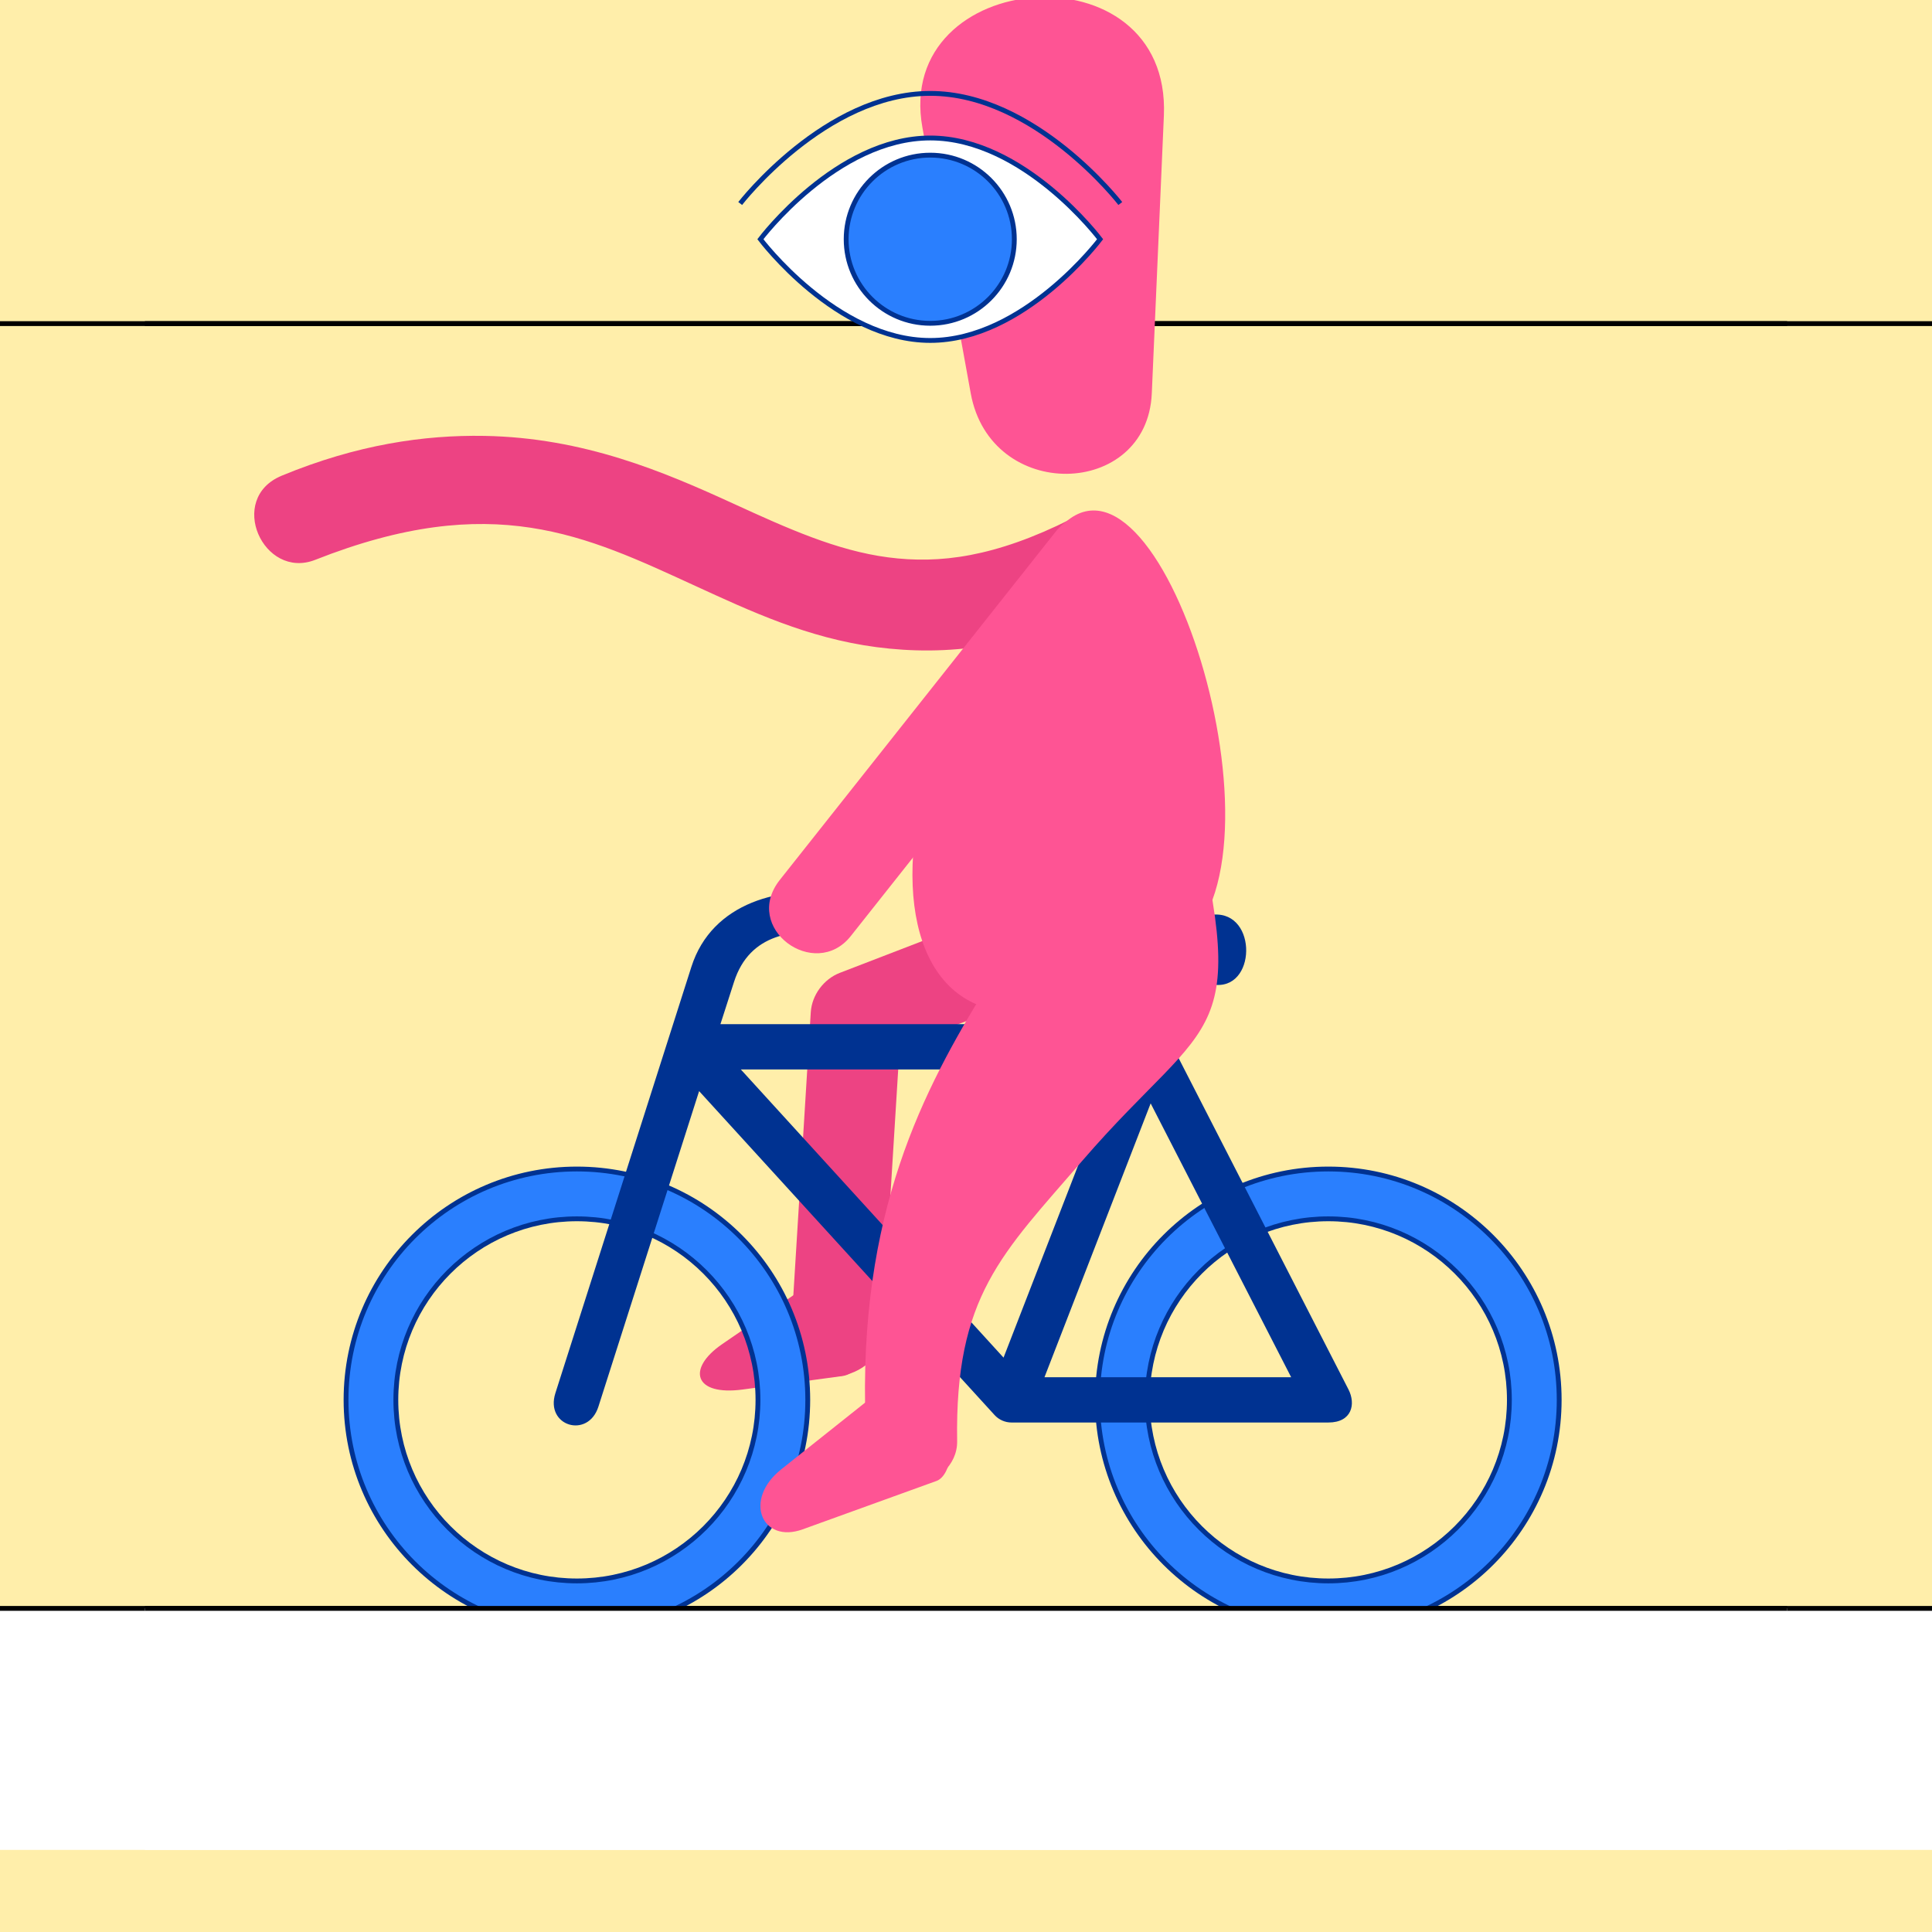 <?xml version="1.0" encoding="UTF-8" standalone="no"?>
<!-- Created with Inkscape (http://www.inkscape.org/) -->

<svg
   xmlns:dc="http://purl.org/dc/elements/1.1/"
   xmlns:cc="http://creativecommons.org/ns#"
   xmlns:rdf="http://www.w3.org/1999/02/22-rdf-syntax-ns#"
   xmlns:svg="http://www.w3.org/2000/svg"
   xmlns="http://www.w3.org/2000/svg"
   xmlns:sodipodi="http://sodipodi.sourceforge.net/DTD/sodipodi-0.dtd"
   xmlns:inkscape="http://www.inkscape.org/namespaces/inkscape"
   style="display:inline"
   sodipodi:docname="200128_Cyclst_00_UW_00_UW_.svg"
   inkscape:version="0.48.3.1 r9886"
   version="1.1"
   id="svg2902"
   height="400"
   width="400">
  <rect width="100%" height="100%" fill="#333333" stroke="none"/>
  <sodipodi:namedview
     id="base"
     pagecolor="#f0f0f0"
     bordercolor="#666666"
     borderopacity="1.0"
     inkscape:pageopacity="1"
     inkscape:pageshadow="2"
     inkscape:zoom="0.3849479559"
     inkscape:cx="635.1379345"
     inkscape:cy="392.1112631"
     inkscape:document-units="px"
     inkscape:current-layer="layer4"
     showgrid="false"
     inkscape:window-width="1018"
     inkscape:window-height="709"
     inkscape:window-x="0"
     inkscape:window-y="1"
     inkscape:window-maximized="0"
     showguides="true"
     inkscape:guide-bbox="true"
     inkscape:snap-bbox="true"
     inkscape:snap-global="false" />
  <defs
     id="defs2904">
    <clipPath
       clipPathUnits="userSpaceOnUse"
       id="clipPath5174">
      <path
         id="path5176"
         style="opacity:0.5;fill:#00ff00;stroke:#00ff00;stroke-width:1px;stroke-linecap:square;display:inline"
         d="m 436.27,600.114 -232.095,134 -169.5,-293.583 232.095,-134 z"
         inkscape:connector-curvature="0"
         sodipodi:nodetypes="ccccc" />
    </clipPath>
    <clipPath
       clipPathUnits="userSpaceOnUse"
       id="clipPath5174-5">
      <path
         id="path5176-9"
         style="opacity:0.5;fill:#00ff00;stroke:#00ff00;stroke-width:1px;stroke-linecap:square;display:inline"
         d="m 436.27,600.114 -232.095,134 -169.5,-293.583 232.095,-134 z"
         inkscape:connector-curvature="0"
         sodipodi:nodetypes="ccccc" />
    </clipPath>
    <clipPath
       clipPathUnits="userSpaceOnUse"
       id="clipPath3238">
      <path
         sodipodi:nodetypes="ccccc"
         inkscape:connector-curvature="0"
         d="m 461.27,643.416 -232.095,134 -169.5,-293.583 232.095,-134 z"
         style="opacity:0.5;fill:#00ff00;stroke:#00ff00;stroke-width:1px;stroke-linecap:square;display:inline"
         id="path3240" />
    </clipPath>
  </defs>
  <g
     inkscape:groupmode="layer"
     id="bg"
     inkscape:label="XX_BG"
     sodipodi:insensitive="true">
    <path
       style="fill:#ffeeaa"
       d="M 400,0 400,400 0,400 0,0 z"
       id="bgrect"
       inkscape:connector-curvature="0" />
  </g>
  <g
     inkscape:label="XX_REFERENZ"
     inkscape:groupmode="layer"
     id="XX_referenz"
     style="display:none"
     sodipodi:insensitive="true">
    <path
       id="innerframe"
       style="fill:none;stroke:#ff0000;stroke-width:1"
       d="m 40.5,40.5 319,0 0,319 -319,0 0,-319 z"
       inkscape:label="#innerframe"
       sodipodi:insensitive="true"
       inkscape:connector-curvature="0" />
    <path
       id="outerframe"
       style="fill:none;stroke:#ff0000;stroke-width:1"
       d="m 30.5,30.5 339,0 0,339 -339,0 0,-339 z"
       inkscape:label="#outerframe"
       sodipodi:nodetypes="ccccc"
       sodipodi:insensitive="true"
       inkscape:connector-curvature="0" />
    <path
       style="opacity:0.5;fill:none;stroke:#ffc200;stroke-width:1px;stroke-linecap:square"
       d="m 189,30.5 0,10"
       id="ref-S-top-1"
       sodipodi:insensitive="true"
       inkscape:connector-curvature="0" />
    <path
       style="opacity:0.5;fill:none;stroke:#ffc200;stroke-width:1px;stroke-linecap:square"
       d="m 191,30.5 0,10"
       id="ref-S-top-2"
       sodipodi:insensitive="true"
       inkscape:connector-curvature="0" />
    <path
       style="opacity:0.5;fill:none;stroke:#ffc200;stroke-width:1px;stroke-linecap:square"
       d="m 209,30.5 0,10"
       id="ref-S-top-3"
       sodipodi:insensitive="true"
       inkscape:connector-curvature="0" />
    <path
       style="opacity:0.5;fill:none;stroke:#ffc200;stroke-width:1px;stroke-linecap:square"
       d="m 211,30.5 0,10"
       id="ref-S-top-4"
       sodipodi:insensitive="true"
       inkscape:connector-curvature="0" />
    <path
       style="opacity:0.5;fill:none;stroke:#00ff00;stroke-width:1px;stroke-linecap:square"
       d="m 199,30.5 0,10"
       id="ref-I-top-1"
       sodipodi:insensitive="true"
       inkscape:connector-curvature="0" />
    <path
       style="opacity:0.5;fill:none;stroke:#00ff00;stroke-width:1px;stroke-linecap:square"
       d="m 201,30.5 0,10"
       id="ref-I-top-2"
       sodipodi:insensitive="true"
       inkscape:connector-curvature="0" />
    <path
       style="opacity:0.5;fill:none;stroke:#00ffcc;stroke-width:1px;stroke-linecap:square"
       d="m 66,30.5 0,10"
       id="ref-C-top-1"
       sodipodi:insensitive="true"
       inkscape:connector-curvature="0" />
    <path
       style="opacity:0.5;fill:none;stroke:#00ffcc;stroke-width:1px;stroke-linecap:square"
       d="m 68,30.5 0,10"
       id="ref-C-top-2"
       sodipodi:insensitive="true"
       inkscape:connector-curvature="0" />
    <path
       style="opacity:0.5;fill:none;stroke:#00ffcc;stroke-width:1px;stroke-linecap:square"
       d="m 92,30.5 0,10"
       id="ref-C-top-3"
       sodipodi:insensitive="true"
       inkscape:connector-curvature="0" />
    <path
       style="opacity:0.5;fill:none;stroke:#00ffcc;stroke-width:1px;stroke-linecap:square"
       d="m 94,30.5 0,10"
       id="ref-C-top-4"
       sodipodi:insensitive="true"
       inkscape:connector-curvature="0" />
    <path
       style="opacity:0.5;fill:none;stroke:#00ffcc;stroke-width:1px;stroke-linecap:square"
       d="m 306,30.5 0,10"
       id="ref-C-top-5"
       sodipodi:insensitive="true"
       inkscape:connector-curvature="0" />
    <path
       style="opacity:0.5;fill:none;stroke:#00ffcc;stroke-width:1px;stroke-linecap:square"
       d="m 308,30.5 0,10"
       id="ref-C-top-6"
       sodipodi:insensitive="true"
       inkscape:connector-curvature="0" />
    <path
       style="opacity:0.5;fill:none;stroke:#00ffcc;stroke-width:1px;stroke-linecap:square"
       d="m 332,30.5 0,10"
       id="ref-C-top-7"
       sodipodi:insensitive="true"
       inkscape:connector-curvature="0" />
    <path
       style="opacity:0.5;fill:none;stroke:#00ffcc;stroke-width:1px;stroke-linecap:square"
       d="m 334,30.5 0,10"
       id="ref-C-top-8"
       sodipodi:insensitive="true"
       inkscape:connector-curvature="0" />
    <path
       style="opacity:0.5;fill:none;stroke:#ffc200;stroke-width:1px;stroke-linecap:square"
       d="m 369.5,189 -10,0"
       id="ref-S-right-1"
       sodipodi:insensitive="true"
       inkscape:connector-curvature="0" />
    <path
       style="opacity:0.5;fill:none;stroke:#ffc200;stroke-width:1px;stroke-linecap:square"
       d="m 369.5,191 -10,0"
       id="ref-S-right-2"
       sodipodi:insensitive="true"
       inkscape:connector-curvature="0" />
    <path
       style="opacity:0.5;fill:none;stroke:#ffc200;stroke-width:1px;stroke-linecap:square"
       d="m 369.5,209 -10,0"
       id="ref-S-right-3"
       sodipodi:insensitive="true"
       inkscape:connector-curvature="0" />
    <path
       style="opacity:0.5;fill:none;stroke:#ffc200;stroke-width:1px;stroke-linecap:square"
       d="m 369.5,211 -10,0"
       id="ref-S-right-4"
       sodipodi:insensitive="true"
       inkscape:connector-curvature="0" />
    <path
       style="opacity:0.5;fill:none;stroke:#00ff00;stroke-width:1px;stroke-linecap:square"
       d="m 369.5,199 -10,0"
       id="ref-I-right-1"
       sodipodi:insensitive="true"
       inkscape:connector-curvature="0" />
    <path
       style="opacity:0.5;fill:none;stroke:#00ff00;stroke-width:1px;stroke-linecap:square"
       d="m 369.5,201 -10,0"
       id="ref-I-right-2"
       sodipodi:insensitive="true"
       inkscape:connector-curvature="0" />
    <path
       style="opacity:0.5;fill:none;stroke:#00ffcc;stroke-width:1px;stroke-linecap:square"
       d="m 369.5,66 -10,0"
       id="ref-C-right-1"
       sodipodi:insensitive="true"
       inkscape:connector-curvature="0" />
    <path
       style="opacity:0.5;fill:none;stroke:#00ffcc;stroke-width:1px;stroke-linecap:square"
       d="m 369.5,68 -10,0"
       id="ref-C-right-2"
       sodipodi:insensitive="true"
       inkscape:connector-curvature="0" />
    <path
       style="opacity:0.5;fill:none;stroke:#00ffcc;stroke-width:1px;stroke-linecap:square"
       d="m 369.5,92 -10,0"
       id="ref-C-right-3"
       sodipodi:insensitive="true"
       inkscape:connector-curvature="0" />
    <path
       style="opacity:0.5;fill:none;stroke:#00ffcc;stroke-width:1px;stroke-linecap:square"
       d="m 369.5,94 -10,0"
       id="ref-C-right-4"
       sodipodi:insensitive="true"
       inkscape:connector-curvature="0" />
    <path
       style="opacity:0.5;fill:none;stroke:#00ffcc;stroke-width:1px;stroke-linecap:square"
       d="m 369.5,306 -10,0"
       id="ref-C-right-5"
       sodipodi:insensitive="true"
       inkscape:connector-curvature="0" />
    <path
       style="opacity:0.5;fill:none;stroke:#00ffcc;stroke-width:1px;stroke-linecap:square"
       d="m 369.5,308 -10,0"
       id="ref-C-right-6"
       sodipodi:insensitive="true"
       inkscape:connector-curvature="0" />
    <path
       style="opacity:0.5;fill:none;stroke:#00ffcc;stroke-width:1px;stroke-linecap:square"
       d="m 369.5,332 -10,0"
       id="ref-C-right-7"
       sodipodi:insensitive="true"
       inkscape:connector-curvature="0" />
    <path
       style="opacity:0.5;fill:none;stroke:#00ffcc;stroke-width:1px;stroke-linecap:square"
       d="m 369.5,334 -10,0"
       id="ref-C-right-8"
       sodipodi:insensitive="true"
       inkscape:connector-curvature="0" />
    <path
       style="opacity:0.5;fill:none;stroke:#ffc200;stroke-width:1px;stroke-linecap:square"
       d="m 189,369.5 0,-10"
       id="ref-S-bottom-1"
       sodipodi:insensitive="true"
       inkscape:connector-curvature="0" />
    <path
       style="opacity:0.5;fill:none;stroke:#ffc200;stroke-width:1px;stroke-linecap:square"
       d="m 191,369.5 0,-10"
       id="ref-S-bottom-2"
       sodipodi:insensitive="true"
       inkscape:connector-curvature="0" />
    <path
       style="opacity:0.5;fill:none;stroke:#ffc200;stroke-width:1px;stroke-linecap:square"
       d="m 209,369.5 0,-10"
       id="ref-S-bottom-3"
       sodipodi:insensitive="true"
       inkscape:connector-curvature="0" />
    <path
       style="opacity:0.5;fill:none;stroke:#ffc200;stroke-width:1px;stroke-linecap:square"
       d="m 211,369.5 0,-10"
       id="ref-S-bottom-4"
       sodipodi:insensitive="true"
       inkscape:connector-curvature="0" />
    <path
       style="opacity:0.5;fill:none;stroke:#00ff00;stroke-width:1px;stroke-linecap:square"
       d="m 199,369.5 0,-10"
       id="ref-I-bottom-1"
       sodipodi:insensitive="true"
       inkscape:connector-curvature="0" />
    <path
       style="opacity:0.5;fill:none;stroke:#00ff00;stroke-width:1px;stroke-linecap:square"
       d="m 201,369.5 0,-10"
       id="ref-I-bottom-2"
       sodipodi:insensitive="true"
       inkscape:connector-curvature="0" />
    <path
       style="opacity:0.5;fill:none;stroke:#00ffcc;stroke-width:1px;stroke-linecap:square"
       d="m 66,369.5 0,-10"
       id="ref-C-bottom-1"
       sodipodi:insensitive="true"
       inkscape:connector-curvature="0" />
    <path
       style="opacity:0.5;fill:none;stroke:#00ffcc;stroke-width:1px;stroke-linecap:square"
       d="m 68,369.5 0,-10"
       id="ref-C-bottom-2"
       sodipodi:insensitive="true"
       inkscape:connector-curvature="0" />
    <path
       style="opacity:0.5;fill:none;stroke:#00ffcc;stroke-width:1px;stroke-linecap:square"
       d="m 92,369.5 0,-10"
       id="ref-C-bottom-3"
       sodipodi:insensitive="true"
       inkscape:connector-curvature="0" />
    <path
       style="opacity:0.5;fill:none;stroke:#00ffcc;stroke-width:1px;stroke-linecap:square"
       d="m 94,369.5 0,-10"
       id="ref-C-bottom-4"
       sodipodi:insensitive="true"
       inkscape:connector-curvature="0" />
    <path
       style="opacity:0.5;fill:none;stroke:#00ffcc;stroke-width:1px;stroke-linecap:square"
       d="m 306,369.5 0,-10"
       id="ref-C-bottom-5"
       sodipodi:insensitive="true"
       inkscape:connector-curvature="0" />
    <path
       style="opacity:0.5;fill:none;stroke:#00ffcc;stroke-width:1px;stroke-linecap:square"
       d="m 308,369.5 0,-10"
       id="ref-C-bottom-6"
       sodipodi:insensitive="true"
       inkscape:connector-curvature="0" />
    <path
       style="opacity:0.5;fill:none;stroke:#00ffcc;stroke-width:1px;stroke-linecap:square"
       d="m 332,369.5 0,-10"
       id="ref-C-bottom-7"
       sodipodi:insensitive="true"
       inkscape:connector-curvature="0" />
    <path
       style="opacity:0.5;fill:none;stroke:#00ffcc;stroke-width:1px;stroke-linecap:square"
       d="m 334,369.5 0,-10"
       id="ref-C-bottom-8"
       sodipodi:insensitive="true"
       inkscape:connector-curvature="0" />
    <path
       style="opacity:0.5;fill:none;stroke:#ffc200;stroke-width:1px;stroke-linecap:square"
       d="m 30.5,189 10,0"
       id="ref-S-left-1"
       sodipodi:insensitive="true"
       inkscape:connector-curvature="0" />
    <path
       style="opacity:0.5;fill:none;stroke:#ffc200;stroke-width:1px;stroke-linecap:square"
       d="m 30.5,191 10,0"
       id="ref-S-left-2"
       sodipodi:insensitive="true"
       inkscape:connector-curvature="0" />
    <path
       style="opacity:0.5;fill:none;stroke:#ffc200;stroke-width:1px;stroke-linecap:square"
       d="m 30.5,209 10,0"
       id="ref-S-left-3"
       sodipodi:insensitive="true"
       inkscape:connector-curvature="0" />
    <path
       style="opacity:0.5;fill:none;stroke:#ffc200;stroke-width:1px;stroke-linecap:square"
       d="m 30.5,211 10,0"
       id="ref-S-left-4"
       sodipodi:insensitive="true"
       inkscape:connector-curvature="0" />
    <path
       style="opacity:0.5;fill:none;stroke:#00ff00;stroke-width:1px;stroke-linecap:square"
       d="m 40.5,199 -10,0"
       id="ref-I-left-1"
       sodipodi:insensitive="true"
       inkscape:connector-curvature="0" />
    <path
       style="opacity:0.5;fill:none;stroke:#00ff00;stroke-width:1px;stroke-linecap:square"
       d="m 40.5,201 -10,0"
       id="ref-I-left-2"
       sodipodi:insensitive="true"
       inkscape:connector-curvature="0" />
    <path
       style="opacity:0.5;fill:none;stroke:#00ffcc;stroke-width:1px;stroke-linecap:square"
       d="m 30.5,66 10,0"
       id="ref-C-left-1"
       sodipodi:insensitive="true"
       inkscape:connector-curvature="0" />
    <path
       style="opacity:0.5;fill:none;stroke:#00ffcc;stroke-width:1px;stroke-linecap:square"
       d="m 30.5,68 10,0"
       id="ref-C-left-2"
       sodipodi:insensitive="true"
       inkscape:connector-curvature="0" />
    <path
       style="opacity:0.5;fill:none;stroke:#00ffcc;stroke-width:1px;stroke-linecap:square"
       d="m 30.5,92 10,0"
       id="ref-C-left-3"
       sodipodi:insensitive="true"
       inkscape:connector-curvature="0" />
    <path
       style="opacity:0.5;fill:none;stroke:#00ffcc;stroke-width:1px;stroke-linecap:square"
       d="m 30.5,94 10,0"
       id="ref-C-left-4"
       sodipodi:insensitive="true"
       inkscape:connector-curvature="0" />
    <path
       style="opacity:0.5;fill:none;stroke:#00ffcc;stroke-width:1px;stroke-linecap:square"
       d="m 30.5,306 10,0"
       id="ref-C-left-5"
       sodipodi:insensitive="true"
       inkscape:connector-curvature="0" />
    <path
       style="opacity:0.5;fill:none;stroke:#00ffcc;stroke-width:1px;stroke-linecap:square"
       d="m 30.5,308 10,0"
       id="ref-C-left-6"
       sodipodi:insensitive="true"
       inkscape:connector-curvature="0" />
    <path
       style="opacity:0.5;fill:none;stroke:#00ffcc;stroke-width:1px;stroke-linecap:square"
       d="m 30.5,332 10,0"
       id="ref-C-left-7"
       sodipodi:insensitive="true"
       inkscape:connector-curvature="0" />
    <path
       style="opacity:0.5;fill:none;stroke:#00ffcc;stroke-width:1px;stroke-linecap:square"
       d="m 30.5,334 10,0"
       id="ref-C-left-8"
       sodipodi:insensitive="true"
       inkscape:connector-curvature="0" />
    <path
       style="fill:none;stroke:#000000;stroke-width:1px;stroke-linecap:butt"
       d="m 190,30 0,11"
       id="S-top-1"
       inkscape:connector-curvature="0"
       sodipodi:nodetypes="cc" />
    <path
       style="fill:none;stroke:#000000;stroke-width:1px;stroke-linecap:butt"
       d="m 210,30 0,11"
       id="S-top-2"
       inkscape:connector-curvature="0"
       sodipodi:nodetypes="cc" />
    <path
       style="fill:none;stroke:#000000;stroke-width:1px;stroke-linecap:butt"
       d="m 370,190 -11,0"
       id="S-right-1"
       inkscape:connector-curvature="0"
       sodipodi:nodetypes="cc" />
    <path
       style="fill:none;stroke:#000000;stroke-width:1px;stroke-linecap:butt"
       d="m 370,210 -11,0"
       id="S-right-2"
       inkscape:connector-curvature="0"
       sodipodi:nodetypes="cc" />
    <path
       style="fill:none;stroke:#000000;stroke-width:1px;stroke-linecap:butt"
       d="m 190,370 0,-11"
       id="S-bottom-1"
       inkscape:connector-curvature="0"
       sodipodi:nodetypes="cc" />
    <path
       style="fill:none;stroke:#000000;stroke-width:1px;stroke-linecap:butt"
       d="m 210,370 0,-11"
       id="S-bottom-2"
       inkscape:connector-curvature="0"
       sodipodi:nodetypes="cc" />
    <path
       style="fill:none;stroke:#000000;stroke-width:1px;stroke-linecap:butt"
       d="m 30,190 11,0"
       id="S-left-1"
       inkscape:connector-curvature="0"
       sodipodi:nodetypes="cc" />
    <path
       style="fill:none;stroke:#000000;stroke-width:1px;stroke-linecap:butt"
       d="m 30,210 11,0"
       id="S-left-2"
       inkscape:connector-curvature="0"
       sodipodi:nodetypes="cc" />
    <path
       style="fill:none;stroke:#000000;stroke-width:1px;stroke-linecap:butt"
       d="m 200,30 0,11"
       id="I-top-1"
       inkscape:connector-curvature="0"
       sodipodi:nodetypes="cc" />
    <path
       style="fill:none;stroke:#000000;stroke-width:1px;stroke-linecap:butt"
       d="m 370,200 -11,0"
       id="I-right-1"
       inkscape:connector-curvature="0"
       sodipodi:nodetypes="cc" />
    <path
       style="fill:none;stroke:#000000;stroke-width:1px;stroke-linecap:butt"
       d="m 200,370 0,-11"
       id="I-bottom-1"
       inkscape:connector-curvature="0"
       sodipodi:nodetypes="cc" />
    <path
       style="fill:none;stroke:#000000;stroke-width:1px;stroke-linecap:butt"
       d="m 41,200 -11,0"
       id="I-left-1"
       inkscape:connector-curvature="0"
       sodipodi:nodetypes="cc" />
    <path
       style="fill:none;stroke:#000000;stroke-width:1px;stroke-linecap:butt"
       d="m 67,30 0,11"
       id="C-top-1"
       inkscape:connector-curvature="0"
       sodipodi:nodetypes="cc" />
    <path
       style="fill:none;stroke:#000000;stroke-width:1px;stroke-linecap:butt"
       d="m 93,30 0,11"
       id="C-top-2"
       inkscape:connector-curvature="0"
       sodipodi:nodetypes="cc" />
    <path
       style="fill:none;stroke:#000000;stroke-width:1px;stroke-linecap:butt"
       d="m 307,30 0,11"
       id="C-top-3"
       inkscape:connector-curvature="0"
       sodipodi:nodetypes="cc" />
    <path
       style="fill:none;stroke:#000000;stroke-width:1px;stroke-linecap:butt"
       d="m 333,30 0,11"
       id="C-top-4"
       inkscape:connector-curvature="0"
       sodipodi:nodetypes="cc" />
    <path
       style="fill:none;stroke:#000000;stroke-width:1px;stroke-linecap:butt"
       d="m 370,67 -11,0"
       id="C-right-1"
       inkscape:connector-curvature="0"
       sodipodi:nodetypes="cc" />
    <path
       style="fill:none;stroke:#000000;stroke-width:1px;stroke-linecap:butt"
       d="m 370,93 -11,0"
       id="C-right-2"
       inkscape:connector-curvature="0"
       sodipodi:nodetypes="cc" />
    <path
       style="fill:none;stroke:#000000;stroke-width:1px;stroke-linecap:butt"
       d="m 370,307 -11,0"
       id="C-right-3"
       inkscape:connector-curvature="0"
       sodipodi:nodetypes="cc" />
    <path
       style="fill:none;stroke:#000000;stroke-width:1px;stroke-linecap:butt"
       d="m 370,333 -11,0"
       id="C-right-4"
       inkscape:connector-curvature="0"
       sodipodi:nodetypes="cc" />
    <path
       style="fill:none;stroke:#000000;stroke-width:1px;stroke-linecap:butt"
       d="m 67,370 0,-11"
       id="C-bottom-1"
       inkscape:connector-curvature="0"
       sodipodi:nodetypes="cc" />
    <path
       style="fill:none;stroke:#000000;stroke-width:1px;stroke-linecap:butt"
       d="m 93,370 0,-11"
       id="C-bottom-2"
       inkscape:connector-curvature="0"
       sodipodi:nodetypes="cc" />
    <path
       style="fill:none;stroke:#000000;stroke-width:1px;stroke-linecap:butt"
       d="m 307,370 0,-11"
       id="C-bottom-3"
       inkscape:connector-curvature="0"
       sodipodi:nodetypes="cc" />
    <path
       style="fill:none;stroke:#000000;stroke-width:1px;stroke-linecap:butt"
       d="m 333,370 0,-11"
       id="C-bottom-4"
       inkscape:connector-curvature="0"
       sodipodi:nodetypes="cc" />
    <path
       style="fill:none;stroke:#000000;stroke-width:1px;stroke-linecap:butt"
       d="m 30,67 11,0"
       id="C-left-1"
       inkscape:connector-curvature="0"
       sodipodi:nodetypes="cc" />
    <path
       style="fill:none;stroke:#000000;stroke-width:1px;stroke-linecap:butt"
       d="m 30,93 11,0"
       id="C-left-2"
       inkscape:connector-curvature="0"
       sodipodi:nodetypes="cc" />
    <path
       style="fill:none;stroke:#000000;stroke-width:1px;stroke-linecap:butt"
       d="m 30,307 11,0"
       id="C-left-3"
       inkscape:connector-curvature="0"
       sodipodi:nodetypes="cc" />
    <path
       style="fill:none;stroke:#000000;stroke-width:1px;stroke-linecap:butt"
       d="m 30,333 11,0"
       id="C-left-4"
       inkscape:connector-curvature="0"
       sodipodi:nodetypes="cc" />
  </g>
  <g
     inkscape:groupmode="layer"
     id="layer4"
     inkscape:label="XX_UIREF"
     sodipodi:insensitive="true">
    <path
       sodipodi:nodetypes="ccccc"
       inkscape:connector-curvature="0"
       id="path3529"
       d="m -480,383 1360,0 0,-50 -1360,0 z"
       style="fill:#ffffff;stroke:none" />
    <path
       style="fill:none;stroke:#000000;stroke-width:1px"
       d="M 880,67 -480,67"
       id="C-right-1-3-6"
       inkscape:connector-curvature="0"
       sodipodi:nodetypes="cc" />
    <path
       style="fill:none;stroke:#000000;stroke-width:1px"
       d="m 880,333 -1360,0"
       id="C-right-4-6-2"
       inkscape:connector-curvature="0"
       sodipodi:nodetypes="cc" />
  </g>
  <g
     inkscape:groupmode="layer"
     id="layer2"
     inkscape:label="CNNCT-01"
     sodipodi:insensitive="true">
    <path
       style="fill:none;stroke:#000000;stroke-width:1px;stroke-linecap:butt;display:inline"
       d="M 370,67 30,67"
       id="C-right-1-3"
       inkscape:connector-curvature="0"
       sodipodi:nodetypes="cc" />
  </g>
  <g
     inkscape:groupmode="layer"
     id="layer3"
     inkscape:label="HEAD-01"
     sodipodi:insensitive="true"
     style="display:none">
    <path
       sodipodi:nodetypes="scscs"
       inkscape:connector-curvature="0"
       id="path4704-3"
       d="m 226.193,77.088 c 0,27.566 -23.728,49.911 -23.728,49.911 0,0 -22.718,-22.345 -22.718,-49.911 0,-27.566 22.718,-49.913 22.718,-49.913 0,0 23.728,22.347 23.728,49.913 z"
       style="fill:#ffffff;stroke:none" />
  </g>
  <g
     inkscape:groupmode="layer"
     id="g4122"
     inkscape:label="BARM-01"
     style="display:none"
     sodipodi:insensitive="true">
    <path
       style="fill:#ed4383;stroke:none"
       d="m 223.548,106.765 c -16.187,3.867 -27.893,12.448 -38.034,18.939 -10.141,6.491 -18.308,11.177 -28.155,11.871 -9.835,0.693 -16.37,-1.686 -25.929,-5.818 -9.559,-4.132 -21.526,-10.21 -39.206,-14.136 -12.124,-2.692 -17.526,15.022 -4.295,18.275 15.613,3.839 25.842,8.672 36.043,13.082 10.201,4.41 20.985,8.231 34.715,7.263 14.998,-1.057 26.484,-8.067 36.941,-14.761 10.457,-6.693 20.411,-12.464 32.763,-16.596 12.636,-4.227 5.881,-20.681 -4.842,-18.119 z"
       id="path4124"
       inkscape:connector-curvature="0"
       sodipodi:nodetypes="sssssssssss" />
  </g>
  <g
     style="display:none"
     inkscape:label="BARM-02"
     id="g4264"
     inkscape:groupmode="layer"
     sodipodi:insensitive="true">
    <path
       style="fill:#ed4383;stroke:none"
       d="m 230.145,122.203 c 28.319,-10.028 39.091,-4.525 60.687,4.992 21.596,9.518 36.302,15.132 66.484,18.624 8.563,0.991 10.4,-9.538 -0.12,-10.956 -27.543,-3.712 -38.562,-10.105 -61.315,-20.591 -22.753,-10.485 -42.738,-17.139 -71.6,-7.967 -12.772,4.059 -4.445,19.548 5.864,15.897 z"
       inkscape:connector-curvature="0"
       sodipodi:nodetypes="szsszss"
       inkscape:transform-center-x="-63.74105753"
       inkscape:transform-center-y="9.654185454"
       id="path74" />
  </g>
  <g
     inkscape:groupmode="layer"
     id="g4272"
     inkscape:label="BARM-03"
     style="display:none"
     sodipodi:insensitive="true">
    <path
       style="fill:#ed4383;stroke:none"
       d="m 220.033,108.561 c -11.705,9.487 -18.56,12.233 -25.226,14.8 -6.666,2.567 -14.494,5.668 -21.36,14.019 -6.468,7.867 -7.069,16.645 -8.005,23.078 -0.936,6.433 -1.8,10.865 -6.092,15.737 -8.512,9.664 6.026,21.471 14.019,12.418 7.657,-8.672 9.596,-18.411 10.621,-25.46 1.025,-7.049 1.561,-11.051 3.905,-13.902 4.351,-5.292 6.691,-5.725 13.628,-8.396 6.937,-2.671 17.352,-6.589 30.38,-17.768 9.655,-8.284 -3.144,-21.6 -11.871,-14.526 z"
       id="path4274"
       inkscape:connector-curvature="0"
       sodipodi:nodetypes="sssssssssss" />
  </g>
  <g
     style="display:none"
     inkscape:label="BARM-04"
     id="g4276"
     inkscape:groupmode="layer"
     sodipodi:insensitive="true">
    <path
       style="fill:#ed4383;stroke:none"
       d="m 102.924,74.432 c 13.92,28.119 31.329,46.86 52.99,55.216 21.661,8.356 46.429,5.969 73.53,-5.115 11.482,-4.696 3.806,-21.643 -6.951,-17.416 -24.645,9.684 -43.814,11.213 -59.824,5.037 -16.01,-6.176 -29.875,-20.658 -42.993,-46.078 -5.856,-11.348 -21.783,-1.805 -16.752,8.357 z"
       id="path4278"
       inkscape:connector-curvature="0"
       sodipodi:nodetypes="sssssss" />
  </g>
  <g
     inkscape:groupmode="layer"
     id="g4280"
     inkscape:label="BARM-05"
     style="display:inline"
     sodipodi:insensitive="true">
    <path
       style="fill:#ed4383;stroke:none"
       d="m 100.268,90.247 c -12.392,-0.216 -26.312,1.775 -41.939,8.239 -11.463,4.742 -3.799,21.661 6.951,17.416 36.735,-14.506 55.969,-5 78.646,5.389 11.338,5.195 23.295,10.825 37.527,12.691 14.232,1.866 30.851,0.394 48.773,-9.801 10.798,-6.143 1.82,-21.897 -8.513,-16.713 -15.707,7.88 -27.184,9.324 -37.839,7.927 -10.655,-1.397 -20.761,-5.956 -32.138,-11.168 -14.221,-6.515 -30.814,-13.619 -51.467,-13.98 z"
       id="path4282"
       inkscape:connector-curvature="0"
       sodipodi:nodetypes="ssssssssss" />
  </g>
  <g
     inkscape:groupmode="layer"
     id="g4126"
     inkscape:label="BLEG-01"
     style="display:inline"
     sodipodi:insensitive="true">
    <path
       style="fill:#ed4383;stroke:none"
       d="m 237.918,176.741 -64.041,24.679 c -3.332,1.284 -5.794,4.598 -6.014,8.161 l -4.061,65.916 c -0.854,13.866 18.126,11.151 18.744,1.171 l 3.71,-59.941 58.379,-22.492 c 12.019,-4.631 3.328,-21.365 -6.717,-17.494 z"
       id="path4128"
       inkscape:connector-curvature="0"
       sodipodi:nodetypes="ssssscss" />
    <path
       style="fill:#ed4383;stroke:none"
       d="m 149.51,278.294 c -7.362,5.053 -5.852,10.753 4.25,9.39 l 20.588,-2.778 c 8.849,-1.194 1.194,-24.481 -4.344,-20.68 z"
       id="path4162-6"
       inkscape:connector-curvature="0"
       sodipodi:nodetypes="sssss" />
  </g>
  <g
     style="display:none"
     inkscape:label="BLEG-02"
     id="g4368"
     inkscape:groupmode="layer"
     sodipodi:insensitive="true">
    <path
       sodipodi:nodetypes="sssss"
       inkscape:connector-curvature="0"
       id="path4372"
       d="m 46.632,200.257 c -6.671,-5.936 -11.843,-3.104 -8.097,6.378 l 7.633,19.321 c 3.281,8.305 24.053,-4.711 19.036,-9.175 z"
       style="fill:#ed4383;stroke:none" />
    <path
       style="fill:#ed4383;stroke:none"
       d="m 141.388,184.278 c -27.122,16.201 -48.541,39.772 -83.722,29.873 -11.938,-3.359 -16.625,16.082 -5.233,18.002 39.789,6.705 71.495,-5.013 99.85,-18.041 32.597,-14.977 55.01,-31.275 85.167,-20.189 11.653,4.284 12.919,-25.563 1.796,-28.74 -39.685,-11.339 -65.282,-0.363 -97.858,19.095 z"
       id="path4062-3"
       inkscape:connector-curvature="0"
       sodipodi:nodetypes="sssssss" />
  </g>
  <g
     inkscape:groupmode="layer"
     id="g4392"
     inkscape:label="BLEG-03"
     style="display:none"
     sodipodi:insensitive="true">
    <path
       style="fill:#ed4383;stroke:none"
       d="M 232.959,180.1 153.18,304.707 c -7.001,10.936 9.196,20.349 15.776,10.075 l 79.778,-124.568 c 6.844,-10.687 -9.646,-19.689 -15.776,-10.114 z"
       id="path4396"
       inkscape:connector-curvature="0"
       sodipodi:nodetypes="sssss" />
  </g>
  <g
     style="display:none"
     inkscape:label="BLEG-04"
     id="g4398"
     inkscape:groupmode="layer"
     sodipodi:insensitive="true">
    <path
       style="fill:#ed4383;stroke:none"
       d="m 174.541,154.796 c -4.784,0.123 -9.617,0.488 -14.487,1.132 -19.48,2.577 -39.381,9.657 -55.45,23.742 -16.069,14.085 -27.891,35.184 -31.396,63.69 -0.603,4.876 3.285,9.862 8.161,10.465 4.876,0.603 9.862,-3.285 10.465,-8.161 3.033,-24.667 12.482,-40.829 25.109,-51.897 12.627,-11.068 28.877,-17.043 45.571,-19.251 16.694,-2.209 33.734,-0.577 46.977,3.046 13.242,3.623 22.186,10.496 23.117,12.105 6.217,10.747 21.947,1.211 16.479,-8.981 -6.116,-11.4 -18.905,-16.9 -34.637,-21.204 -11.799,-3.228 -25.557,-5.055 -39.909,-4.686 z"
       id="path4400"
       inkscape:connector-curvature="0"
       sodipodi:nodetypes="ssscscsssssss" />
    <path
       sodipodi:nodetypes="sssss"
       inkscape:connector-curvature="0"
       id="path4372-5"
       d="m 67.784,261.287 c -2.709,8.509 2.879,11.899 9.453,4.108 l 13.397,-15.877 c 5.759,-6.825 -15.484,-11.372 -17.521,-4.972 z"
       style="fill:#ed4383;stroke:none" />
  </g>
  <g
     inkscape:label="BIKE-01"
     id="g4071"
     inkscape:groupmode="layer"
     style="display:inline"
     sodipodi:insensitive="true">
    <path
       style="fill:#2a7ffe;stroke:none"
       d="m 275.015,242.032 c -26.397,0 -47.797,21.399 -47.797,47.797 0,26.397 21.399,47.797 47.797,47.797 26.397,0 47.797,-21.399 47.797,-47.797 0,-26.397 -21.399,-47.797 -47.797,-47.797 z m 0,10.309 c 20.704,0 37.487,16.784 37.487,37.487 0,20.704 -16.784,37.487 -37.487,37.487 -20.704,0 -37.487,-16.784 -37.487,-37.487 0,-20.704 16.784,-37.487 37.487,-37.487 z"
       id="path4117"
       inkscape:connector-curvature="0" />
    <path
       style="fill:#2a7ffe;stroke:none"
       d="m 119.442,242.032 c -26.397,0 -47.797,21.399 -47.797,47.797 0,26.397 21.399,47.797 47.797,47.797 26.397,0 47.797,-21.399 47.797,-47.797 0,-26.397 -21.399,-47.797 -47.797,-47.797 z m 0,10.309 c 20.704,0 37.487,16.784 37.487,37.487 0,20.704 -16.784,37.487 -37.487,37.487 -20.704,0 -37.487,-16.784 -37.487,-37.487 0,-20.704 16.784,-37.487 37.487,-37.487 z"
       id="path4112"
       inkscape:connector-curvature="0" />
    <path
       inkscape:connector-curvature="0"
       id="path4079"
       d="m 156.929,289.829 c 0,20.704 -16.784,37.487 -37.487,37.487 -20.704,0 -37.487,-16.784 -37.487,-37.487 0,-20.704 16.784,-37.487 37.487,-37.487 20.704,0 37.487,16.784 37.487,37.487 z"
       style="fill:none;stroke:#003291;stroke-width:1px" />
    <path
       style="fill:none;stroke:#003291;stroke-width:1px"
       d="m 167.238,289.829 c 0,26.397 -21.399,47.797 -47.797,47.797 -26.397,0 -47.797,-21.399 -47.797,-47.797 0,-26.397 21.399,-47.797 47.797,-47.797 26.397,0 47.797,21.399 47.797,47.797 z"
       id="path4073"
       inkscape:connector-curvature="0" />
    <path
       inkscape:connector-curvature="0"
       id="path4075"
       d="m 322.811,289.829 c 0,26.397 -21.399,47.797 -47.797,47.797 -26.397,0 -47.797,-21.399 -47.797,-47.797 0,-26.397 21.399,-47.797 47.797,-47.797 26.397,0 47.797,21.399 47.797,47.797 z"
       style="fill:none;stroke:#003291;stroke-width:1px" />
    <path
       style="fill:none;stroke:#003291;stroke-width:1px"
       d="m 312.502,289.829 c 0,20.704 -16.784,37.487 -37.487,37.487 -20.704,0 -37.487,-16.784 -37.487,-37.487 0,-20.704 16.784,-37.487 37.487,-37.487 20.704,0 37.487,16.784 37.487,37.487 z"
       id="path4077"
       inkscape:connector-curvature="0" />
    <path
       style="fill:#003291;stroke:none"
       d="m 143.145,200.171 -28.155,88.252 c -2.188,6.858 6.761,9.522 8.903,2.812 l 20.852,-65.33 61.191,67.087 c 0.878,0.962 2.173,1.524 3.475,1.523 0.104,-1.09e-4 64.071,0 65.603,0 4.932,0 5.705,-3.856 4.178,-6.834 l -36.394,-70.992 5.037,-12.964 4.061,0.195 c 8.512,0.409 8.257,-16.194 -1.523,-14.448 l -21.438,3.827 c -4.844,0.865 -5.381,6.417 0.469,6.873 l 8.513,0.664 -3.358,11.207 -85.401,0 2.812,-8.747 c 3.266,-10.161 12.503,-11.007 20.931,-10.075 6.864,0.759 7.122,-7.051 1.796,-7.966 -12.89,-2.216 -27.294,1.571 -31.552,14.917 z m 10.231,21.243 77.552,0 -23.156,59.668 z m 84.855,7.029 29.092,56.7 -51.077,0 z"
       id="path4081"
       inkscape:connector-curvature="0"
       sodipodi:nodetypes="ssscssssccsssscccsssscccccccc" />
  </g>
  <g
     style="display:none"
     inkscape:label="TORSO-01"
     id="g4138"
     inkscape:groupmode="layer"
     sodipodi:insensitive="true">
    <path
       style="fill:#fe5494;stroke:none"
       d="m 216.831,117.855 15.307,69.664 c 2.781,12.656 20.887,7.826 18.275,-4.061 l -15.307,-69.664 c -2.767,-12.593 -20.876,-7.776 -18.275,4.061 z"
       id="path4140"
       inkscape:connector-curvature="0"
       sodipodi:nodetypes="sssss" />
  </g>
  <g
     inkscape:groupmode="layer"
     id="g4150"
     inkscape:label="TORSO-02"
     style="display:none"
     sodipodi:insensitive="true">
    <path
       sodipodi:nodetypes="scs"
       inkscape:connector-curvature="0"
       id="path4152"
       d="m 218.646,110.15 c -43.955,55.767 -7.48,115.48 29.462,82.312 31.453,-22.379 -7.992,-109.553 -29.462,-82.312 z"
       style="fill:#fe5494;stroke:none" />
  </g>
  <g
     style="display:inline"
     inkscape:label="TORSO-03"
     id="g4154"
     inkscape:groupmode="layer"
     sodipodi:insensitive="true">
    <path
       style="fill:#fe5494;stroke:none"
       d="m 218.646,110.15 c -47.398,58.172 -37.552,129.628 25.399,85.944 25.036,-17.373 -4.315,-111.822 -25.399,-85.944 z"
       id="path4156"
       inkscape:connector-curvature="0"
       sodipodi:nodetypes="sss" />
  </g>
  <g
     style="display:none"
     inkscape:label="FLEG-01"
     id="g4134"
     inkscape:groupmode="layer"
     sodipodi:insensitive="true">
    <path
       style="fill:#fe5494;stroke:none"
       d="m 221.279,278.122 -19.091,-45.618 45.375,-40.065 c 9.561,-8.442 -9.832,-33.869 -18.822,-22.649 l -42.798,53.42 c -1.902,2.374 -4.247,5.461 -3.007,8.239 l 22.18,49.671 z"
       id="path4136"
       inkscape:connector-curvature="0"
       sodipodi:nodetypes="ccsssscc" />
    <path
       style="fill:#fe5494;stroke:none"
       d="m 195.054,290.123 c -4.892,7.47 -1.331,12.17 7.497,7.073 L 220.543,286.808 c 7.733,-4.465 -8.192,-23.101 -11.871,-17.482 z"
       id="path4162"
       inkscape:connector-curvature="0"
       sodipodi:nodetypes="sssss" />
  </g>
  <g
     inkscape:groupmode="layer"
     id="g4196"
     inkscape:label="FLEG-02"
     style="display:none"
     sodipodi:insensitive="true">
    <path
       sodipodi:nodetypes="sssss"
       inkscape:connector-curvature="0"
       id="path4200"
       d="m 367.423,248.748 c 4.903,7.463 1.157,10.307 -7.655,5.182 l -17.045,-9.914 c -7.719,-4.49 8.529,-19.882 12.217,-14.269 z"
       style="fill:#fe5494;stroke:none" />
    <path
       style="fill:#fe5494;stroke:none"
       d="m 230.889,182.404 c 3.468,13.588 5.859,24.591 9.919,34.481 4.059,9.889 10.423,18.647 20.423,25.07 13.022,8.364 26.04,10.664 39.635,9.88 13.595,-0.784 28.154,-3.998 48.382,-6.443 2.52,-0.188 4.943,-1.445 6.547,-3.398 1.604,-1.953 2.367,-4.574 2.061,-7.082 -0.306,-2.508 -1.675,-4.87 -3.701,-6.38 -2.026,-1.511 -4.68,-2.15 -7.171,-1.727 -21.06,2.546 -35.952,5.677 -47.211,6.326 -11.259,0.65 -18.493,-0.53 -28.428,-6.912 -6.859,-4.406 -10.102,-8.895 -13.199,-16.44 -3.097,-7.545 -5.036,-18.287 -9.138,-32.099 -3.672,-12.364 -20.945,-6.348 -18.119,4.725 z"
       id="path3835-7"
       inkscape:connector-curvature="0"
       sodipodi:nodetypes="sssscssscsssss" />
  </g>
  <g
     style="display:none"
     inkscape:label="FLEG-03"
     id="g4220"
     inkscape:groupmode="layer"
     sodipodi:insensitive="true">
    <path
       style="fill:#fe5494;stroke:none"
       d="m 237.801,176.78 c -31.681,14.361 -42.831,27.504 -38.854,60.878 2.541,21.325 7.633,40.988 -13.745,69.703 -7.411,9.954 7.953,20.524 14.956,11.324 25.437,-33.416 19.828,-63.366 17.377,-83.253 -3.243,-26.309 8.838,-33.186 27.257,-41.275 11.844,-5.202 2.865,-21.844 -6.99,-17.377 z"
       id="path4224"
       inkscape:connector-curvature="0"
       sodipodi:nodetypes="sssssss" />
  </g>
  <g
     inkscape:groupmode="layer"
     id="g4226"
     inkscape:label="FLEG-04"
     style="display:inline"
     sodipodi:insensitive="true">
    <path
       sodipodi:nodetypes="sssss"
       inkscape:connector-curvature="0"
       id="path4228"
       d="m 166.182,316.635 c -8.397,3.037 -12.404,-6.083 -4.427,-12.43 l 22.489,-17.891 c 13.666,-10.872 15.958,18.019 9.642,20.303 z"
       style="fill:#fe5494;stroke:none" />
    <path
       style="fill:#fe5494;stroke:none"
       d="m 222.791,143.993 c 10.223,50.495 -48.696,64.442 -43.369,155.325 0.812,13.859 18.905,9.053 18.744,-0.937 -0.484,-30.042 9.265,-38.766 25.851,-57.988 27.367,-31.718 35.458,-23.216 21.504,-79.131 z"
       id="path4230"
       inkscape:connector-curvature="0"
       sodipodi:nodetypes="cssscc" />
  </g>
  <g
     style="display:none"
     inkscape:label="HEAD-01"
     id="g4130"
     inkscape:groupmode="layer"
     sodipodi:insensitive="true">
    <path
       style="fill:#fe5494;stroke:none"
       d="m 221.595,77.087 c 0,10.352 -8.392,18.744 -18.744,18.744 -10.352,0 -18.744,-8.392 -18.744,-18.744 0,-10.352 8.392,-18.744 18.744,-18.744 10.352,0 18.744,8.392 18.744,18.744 z"
       id="path4132"
       inkscape:connector-curvature="0"
       sodipodi:nodetypes="sssss" />
    <path
       sodipodi:nodetypes="scscs"
       inkscape:connector-curvature="0"
       id="path4704"
       d="m 226.193,77.088 c 0,27.566 -23.728,49.911 -23.728,49.911 0,0 -22.718,-22.345 -22.718,-49.911 0,-27.566 22.718,-49.913 22.718,-49.913 0,0 23.728,22.347 23.728,49.913 z"
       style="fill:none;stroke:#003291;stroke-width:1px" />
    <path
       style="fill:none;stroke:#003291;stroke-width:1px"
       d="m 222.659,77.088 c 0,10.859 -8.815,19.662 -19.689,19.662 -10.874,0 -19.689,-8.803 -19.689,-19.662 0,-10.859 8.815,-19.663 19.689,-19.663 10.874,0 19.689,8.803 19.689,19.663 z"
       id="path4706"
       inkscape:connector-curvature="0" />
  </g>
  <g
     inkscape:groupmode="layer"
     id="g4260"
     inkscape:label="HEAD-02"
     style="display:none"
     sodipodi:insensitive="true">
    <path
       sodipodi:nodetypes="sssss"
       inkscape:connector-curvature="0"
       id="path4262"
       d="m 268.767,63.029 c 0,27.605 -22.378,49.983 -49.983,49.983 -27.605,0 -49.983,-22.378 -49.983,-49.983 0,-27.605 22.378,-49.983 49.983,-49.983 27.605,0 49.983,22.378 49.983,49.983 z"
       style="fill:#fe5494;stroke:none" />
  </g>
  <g
     inkscape:groupmode="layer"
     id="g4288"
     inkscape:label="HEAD-03"
     style="display:none"
     sodipodi:insensitive="true">
    <path
       style="fill:#ffffff;stroke:none"
       d="m 246.834,32.854 c 34.161,0 61.853,34.364 61.853,34.364 0,0 -27.692,34.364 -61.853,34.364 -34.161,0 -61.856,-34.364 -61.856,-34.364 0,0 27.694,-34.364 61.856,-34.364 z"
       id="path3245"
       inkscape:connector-curvature="0"
       sodipodi:nodetypes="scscs" />
    <path
       sodipodi:nodetypes="sssss"
       inkscape:connector-curvature="0"
       id="path4290"
       d="m 264.505,84.89 c -9.76,9.76 -25.584,9.76 -35.344,0 -9.76,-9.76 -9.76,-25.584 0,-35.344 9.76,-9.76 25.584,-9.76 35.344,0 9.76,9.76 9.76,25.584 0,35.344 z"
       style="fill:#fe5494;stroke:none" />
    <path
       inkscape:connector-curvature="0"
       style="fill:none;stroke:#003291;stroke-width:1px"
       d="m 277.76,67.218 30.927,0"
       id="path5088" />
    <path
       style="fill:none;stroke:#003291;stroke-width:1px"
       d="m 246.833,67.218 30.927,0 0,24.992"
       id="path5094"
       inkscape:connector-curvature="0"
       sodipodi:nodetypes="ccc" />
    <path
       style="fill:none;stroke:#003291;stroke-width:1px"
       d="m 215.906,67.218 30.927,0 0,33.739"
       id="path5096"
       inkscape:connector-curvature="0"
       sodipodi:nodetypes="ccc" />
    <path
       style="fill:none;stroke:#003291;stroke-width:1px"
       d="m 215.906,92.209 0,-24.992 -30.927,0"
       id="path5106"
       inkscape:connector-curvature="0"
       sodipodi:nodetypes="ccc" />
    <path
       sodipodi:nodetypes="scscs"
       inkscape:connector-curvature="0"
       id="path5086"
       d="m 246.834,32.854 c 34.161,0 61.853,34.364 61.853,34.364 0,0 -27.692,34.364 -61.853,34.364 -34.161,0 -61.856,-34.364 -61.856,-34.364 0,0 27.694,-34.364 61.856,-34.364 z"
       style="fill:none;stroke:#003291;stroke-width:1px" />
  </g>
  <g
     style="display:none"
     inkscape:label="HEAD-04"
     id="g4292"
     inkscape:groupmode="layer"
     sodipodi:insensitive="true">
    <path
       style="fill:#ffffff;stroke:none"
       d="m 230.696,48.655 c 24.704,0 44.729,24.814 44.729,24.814 0,0 -20.025,24.814 -44.729,24.814 -24.704,0 -44.731,-24.814 -44.731,-24.814 0,0 20.027,-24.814 44.731,-24.814 z"
       id="path5108-5"
       inkscape:connector-curvature="0"
       sodipodi:nodetypes="scscs" />
    <path
       style="fill:#fe5494;stroke:none"
       d="m 256.337,84.456 c -6.095,12.384 -21.075,17.482 -33.459,11.387 -12.384,-6.095 -17.482,-21.075 -11.387,-33.459 6.095,-12.384 21.075,-17.482 33.459,-11.387 12.384,6.095 17.482,21.075 11.387,33.459 z"
       id="path4294"
       inkscape:connector-curvature="0"
       sodipodi:nodetypes="sssss" />
  </g>
  <g
     style="display:inline"
     inkscape:label="FARM-01"
     id="g4142"
     inkscape:groupmode="layer"
     sodipodi:insensitive="true">
    <path
       style="fill:#fe5494;stroke:none"
       d="m 218.627,110.006 -57.168,72.163 c -7.93,10.01 7.254,21.014 14.683,11.637 l 57.168,-72.163 c 7.853,-9.913 -7.639,-20.527 -14.683,-11.637 z"
       id="path4144"
       inkscape:connector-curvature="0"
       sodipodi:nodetypes="sssss" />
  </g>
  <g
     inkscape:groupmode="layer"
     id="g4284"
     inkscape:label="FARM-02"
     style="display:none"
     sodipodi:insensitive="true">
    <path
       style="fill:#fe5494;stroke:none"
       d="m 225.539,122.697 c 33.796,15.237 46.406,35.163 63.104,54.943 16.698,19.779 38.363,39.903 83.761,41.588 13.865,0.514 12.408,-17.703 1.406,-18.705 -41.066,-3.74 -55.247,-16.523 -70.836,-34.988 -15.589,-18.465 -31.451,-43.674 -69.82,-59.98 -11.878,-5.048 -18.101,12.415 -7.615,17.143 z"
       id="path4286"
       inkscape:connector-curvature="0"
       sodipodi:nodetypes="sssssss" />
  </g>
  <g
     style="display:none"
     inkscape:label="FARM-03"
     id="g4296"
     inkscape:groupmode="layer"
     sodipodi:insensitive="true">
    <path
       style="fill:#fe5494;stroke:none"
       d="m 226.164,125.938 c 35.381,11.932 48.392,30.36 53.185,49.398 4.793,19.038 0.128,39.328 -3.827,51.506 -3.76,11.577 13.685,16.644 17.416,5.936 4.877,-13.997 10.418,-37.458 4.256,-61.932 -6.162,-24.474 -24.973,-49.935 -65.213,-62.362 -12.281,-3.793 -16.244,13.939 -5.818,17.455 z"
       id="path4298"
       inkscape:connector-curvature="0"
       sodipodi:nodetypes="sssssss" />
  </g>
  <g
     inkscape:groupmode="layer"
     id="g4300"
     inkscape:label="FARM-04"
     style="display:none"
     sodipodi:insensitive="true">
    <path
       style="fill:#fe5494;stroke:none"
       d="m 219.916,108.678 c -13.12,11.047 -23.379,19.077 -37.839,23.742 -14.46,4.665 -33.855,6.018 -65.056,2.148 -12.581,-1.561 -14.141,17.047 -2.382,18.588 32.738,4.289 55.171,2.92 73.179,-2.89 18.007,-5.809 31.099,-15.63 44.204,-27.296 9.486,-8.444 -3.513,-21.527 -12.105,-14.292 z"
       id="path4302"
       inkscape:connector-curvature="0"
       sodipodi:nodetypes="sssssss" />
  </g>
  <g
     style="display:none"
     inkscape:label="FARM-05"
     id="g4304"
     inkscape:groupmode="layer"
     sodipodi:insensitive="true">
    <path
       style="fill:#fe5494;stroke:none"
       d="m 85.976,34.523 c 30.689,12.387 41.551,30.144 57.286,48.968 15.735,18.824 36.844,38.909 81.77,41.666 13.852,0.85 11.804,-17.612 1.874,-18.666 C 186.233,102.176 172.258,88.961 157.632,71.464 143.007,53.967 128.547,30.509 92.888,17.107 80.88,12.594 75.432,30.267 85.976,34.523 z"
       id="path4306"
       inkscape:connector-curvature="0"
       sodipodi:nodetypes="sssssss" />
  </g>
  <g
     inkscape:groupmode="layer"
     id="layer10"
     inkscape:label="HEAD-02"
     style="display:none"
     sodipodi:insensitive="true">
    <path
       style="fill:none;stroke:#003291;stroke-width:1px;stroke-linecap:round;display:inline"
       d="M 224.502,29.01 C 189.405,54.227 204.505,91.458 222.089,103.777"
       id="path4782"
       inkscape:connector-curvature="0"
       sodipodi:nodetypes="cc" />
    <path
       inkscape:connector-curvature="0"
       style="fill:#fe5494;stroke:none;display:inline"
       d="m 238.818,54.05 c 1.692,7.048 1.954,14.485 0.584,21.683 l -50.211,0 0,-21.683 49.627,0 z"
       id="path4805" />
    <path
       sodipodi:nodetypes="cccc"
       style="fill:none;stroke:#003291;stroke-width:1px;stroke-linecap:round;display:inline"
       d="m 189.192,54.057 49.346,0 m 0.748,21.683 -50.094,0"
       id="path4788"
       inkscape:connector-curvature="0" />
    <path
       style="fill:none;stroke:#003291;stroke-width:1px;stroke-linecap:round;display:inline"
       d="M 222.089,103.777 C 251.48,81.211 242.393,36.541 215.36,22.281"
       id="path4784"
       inkscape:connector-curvature="0"
       sodipodi:nodetypes="cc" />
    <path
       sodipodi:nodetypes="sssss"
       inkscape:connector-curvature="0"
       id="path4786"
       d="m 178.35,64.899 c 0,5.988 4.854,10.841 10.841,10.841 5.988,0 10.841,-4.854 10.841,-10.841 0,-5.987 -4.854,-10.841 -10.841,-10.841 -5.988,0 -10.841,4.854 -10.841,10.841 z"
       style="fill:#ffffff;stroke:#003291;stroke-width:1px;display:inline" />
    <path
       style="fill:#ffffff;stroke:#003291;stroke-width:1px;display:inline"
       d="m 185.827,64.899 c 0,1.858 1.506,3.364 3.365,3.364 1.858,0 3.365,-1.506 3.365,-3.364 0,-1.858 -1.506,-3.365 -3.365,-3.365 -1.858,0 -3.365,1.506 -3.365,3.365 z"
       id="path4790"
       inkscape:connector-curvature="0"
       sodipodi:nodetypes="sssss" />
  </g>
  <g
     inkscape:groupmode="layer"
     id="layer9"
     inkscape:label="HEAD-04"
     style="display:none"
     sodipodi:insensitive="true">
    <path
       style="fill:none;stroke:#003291;stroke-width:1px"
       d="m 230.696,48.655 c 24.704,0 44.729,24.814 44.729,24.814 0,0 -20.025,24.814 -44.729,24.814 -24.704,0 -44.731,-24.814 -44.731,-24.814 0,0 20.027,-24.814 44.731,-24.814 z"
       id="path5108"
       inkscape:connector-curvature="0"
       sodipodi:nodetypes="scscs" />
    <path
       sodipodi:nodetypes="cc"
       inkscape:connector-curvature="0"
       id="path5138"
       d="M 292.765,119.784 202.422,95.606"
       style="fill:none;stroke:#003291;stroke-width:1px" />
    <path
       style="fill:none;stroke:#003291;stroke-width:1px"
       d="M 296.527,105.758 206.185,81.58"
       id="path5140"
       inkscape:connector-curvature="0"
       sodipodi:nodetypes="cc" />
    <path
       sodipodi:nodetypes="cc"
       inkscape:connector-curvature="0"
       id="path5142"
       d="m 300.29,91.732 -90.342,-24.178"
       style="fill:none;stroke:#003291;stroke-width:1px" />
    <path
       style="fill:none;stroke:#003291;stroke-width:1px"
       d="M 304.053,77.707 213.711,53.529"
       id="path5144"
       inkscape:connector-curvature="0"
       sodipodi:nodetypes="cc" />
    <path
       sodipodi:nodetypes="cc"
       inkscape:connector-curvature="0"
       id="path5146"
       d="M 307.816,63.681 217.473,39.503"
       style="fill:none;stroke:#003291;stroke-width:1px" />
    <path
       style="fill:none;stroke:#003291;stroke-width:1px"
       d="M 218.351,36.23 201.544,98.879"
       id="path5148"
       inkscape:connector-curvature="0"
       sodipodi:nodetypes="cc" />
  </g>
  <g
     inkscape:groupmode="layer"
     id="g4432"
     inkscape:label="HEAD-05"
     style="display:none"
     sodipodi:insensitive="true">
    <path
       style="fill:#fe5494;stroke:none;display:inline"
       d="m 236.59,93.833 c 0,10.352 -8.392,18.744 -18.744,18.744 -10.352,0 -18.744,-8.392 -18.744,-18.744 l 0,-37.487 c 0,-10.352 8.392,-18.744 18.744,-18.744 10.352,0 18.744,8.392 18.744,18.744 z"
       id="path4456"
       inkscape:connector-curvature="0"
       sodipodi:nodetypes="sssssss" />
    <path
       sodipodi:nodetypes="scscs"
       inkscape:connector-curvature="0"
       id="path4724"
       d="m 212.444,67.025 c 0,18.01 -15.463,32.609 -15.463,32.609 0,0 -14.805,-14.599 -14.805,-32.609 0,-18.01 14.805,-32.611 14.805,-32.611 0,0 15.463,14.6 15.463,32.611 z"
       style="fill:#ffffff;stroke:#003291;stroke-width:1px;display:inline" />
    <path
       sodipodi:nodetypes="sassass"
       inkscape:connector-curvature="0"
       id="path4726"
       d="m 208.466,68.526 c 0,8.085 -6.578,14.639 -13.13,14.639 -6.553,0 -13.13,-6.554 -13.13,-14.639 l 0,-3.003 c 0,-8.085 6.577,-14.639 13.13,-14.639 6.553,0 13.13,6.554 13.13,14.639 z"
       style="fill:#2a7ffe;stroke:none;display:inline" />
    <path
       inkscape:connector-curvature="0"
       id="path4728"
       d="m 200.928,67.024 c 0,7.095 -5.745,12.846 -12.831,12.846 -7.086,0 -12.831,-5.751 -12.831,-12.846 0,-7.095 5.745,-12.846 12.831,-12.846 7.087,0 12.831,5.752 12.831,12.846 z"
       style="fill:#ffffff;stroke:#003291;stroke-width:1px;display:inline" />
    <path
       style="fill:none;stroke:#003291;stroke-width:1px;display:inline"
       d="m 154.868,54.178 19.082,0"
       id="path4730"
       inkscape:connector-curvature="0"
       sodipodi:nodetypes="cc" />
    <path
       sodipodi:nodetypes="cc"
       inkscape:connector-curvature="0"
       id="path4732"
       d="m 154.868,79.87 19.082,0"
       style="stroke:#003291;stroke-width:1.25;display:inline" />
    <path
       style="fill:none;stroke:#003291;stroke-width:1px;display:inline"
       d="m 154.868,73.283 12.502,0"
       id="path4734"
       inkscape:connector-curvature="0"
       sodipodi:nodetypes="cc" />
    <path
       style="fill:none;stroke:#003291;stroke-width:1px;display:inline"
       d="m 154.868,60.107 12.502,0"
       id="path4738"
       inkscape:connector-curvature="0"
       sodipodi:nodetypes="cc" />
  </g>
  <g
     style="display:inline"
     inkscape:label="HEAD-06"
     id="g4458"
     inkscape:groupmode="layer"
     zpos="200"
     sodipodi:insensitive="true">
    <path
       sodipodi:nodetypes="sssss"
       inkscape:connector-curvature="0"
       id="path4460"
       d="m 238.469,81.44 c -0.948,21.798 -33.374,22.622 -37.487,0 l -9.997,-54.982 c -6.055,-33.304 51.52,-37.843 49.983,-2.499 z"
       style="fill:#fe5494;stroke:none;display:inline" />
    <path
       sodipodi:nodetypes="scscs"
       inkscape:connector-curvature="0"
       id="path4990"
       d="m 192.598,28.57 c 19.422,0 35.166,20.958 35.166,20.958 0,0 -15.744,20.958 -35.166,20.958 -19.422,0 -35.168,-20.958 -35.168,-20.958 0,0 15.745,-20.958 35.168,-20.958 z"
       style="fill:#ffffff;stroke:#003291;stroke-width:1px;display:inline" />
    <path
       style="fill:#2a7ffe;stroke:#003291;stroke-width:1px;display:inline"
       d="m 210.003,49.529 c 0,9.613 -7.793,17.406 -17.406,17.406 -9.613,0 -17.406,-7.792 -17.406,-17.406 0,-9.613 7.793,-17.406 17.406,-17.406 9.613,0 17.406,7.793 17.406,17.406 z"
       id="path4992"
       inkscape:connector-curvature="0" />
    <path
       inkscape:original-d="m 164.5545058,61.27723997 c 0,0 14.0988534,-18.24489331 31.4901549,-18.24489331 17.3912447,0 31.4887335,18.24489331 31.4887335,18.24489331"
       style="fill:none;stroke:#003291;stroke-width:1px"
       d="m 153.249,42.133 c 0,0 17.618,-22.799 39.35,-22.799 21.732,0 39.348,22.799 39.348,22.799"
       id="path4996"
       inkscape:connector-curvature="0"
       sodipodi:nodetypes="csc" />
  </g>
  <g
     inkscape:groupmode="layer"
     id="g4462"
     inkscape:label="HEAD-07"
     style="display:none"
     zpos="200"
     sodipodi:insensitive="true">
    <path
       style="fill:#fe5494;stroke:none;display:inline"
       d="m 175.82,10.365 c -4.391,-21.372 23.19,-30.256 31.918,-8.984 l 21.213,51.7 c 12.849,31.316 -34.72,46.9 -41.84,12.247 z"
       id="path4464"
       inkscape:connector-curvature="0"
       sodipodi:nodetypes="sssss" />
    <path
       style="fill:none;stroke:#003291;stroke-width:1px;display:inline"
       d="m 220.177,6.788 c 27.734,2.79 47.479,32.059 47.479,32.059 0,0 -25.218,24.747 -52.952,21.957 -27.734,-2.79 -47.481,-32.06 -47.481,-32.06 0,0 25.22,-24.747 52.954,-21.957 z"
       id="path5019"
       inkscape:connector-curvature="0"
       sodipodi:nodetypes="scscs" />
    <path
       inkscape:connector-curvature="0"
       id="path5021"
       d="M 245.108,36.58 C 243.982,47.698 234.081,55.807 222.995,54.692 211.909,53.577 203.835,43.66 204.962,32.542 c 1.127,-11.118 11.027,-19.228 22.113,-18.112 11.086,1.115 19.16,11.033 18.033,22.151 z"
       style="fill:#2a7ffe;stroke:#003291;stroke-width:1px;display:inline" />
    <path
       inkscape:connector-curvature="0"
       style="fill:none;stroke:#003291;stroke-width:1px"
       d="m 275.007,33.614 6.106,-4.603"
       id="path3933" />
    <path
       inkscape:connector-curvature="0"
       style="fill:none;stroke:#003291;stroke-width:1px"
       d="m 266.229,23.58 5.424,-5.394"
       id="path3931" />
    <path
       inkscape:connector-curvature="0"
       style="fill:none;stroke:#003291;stroke-width:1px"
       d="m 256.261,14.644 4.733,-6.017"
       id="path3929" />
    <path
       inkscape:connector-curvature="0"
       style="fill:none;stroke:#003291;stroke-width:1px"
       d="m 245.287,7.175 3.79,-6.646"
       id="path3927" />
    <path
       inkscape:connector-curvature="0"
       style="fill:none;stroke:#003291;stroke-width:1px"
       d="m 233.357,1.717 2.482,-7.246"
       id="path3925" />
    <path
       inkscape:connector-curvature="0"
       style="fill:none;stroke:#003291;stroke-width:1px;display:inline"
       d="m 160.388,22.794 -4.379,-6.248"
       id="path3923" />
    <path
       inkscape:connector-curvature="0"
       style="fill:none;stroke:#003291;stroke-width:1px"
       d="M 171.606,14.876 167.42,8.501"
       id="path3921" />
    <path
       inkscape:connector-curvature="0"
       style="fill:none;stroke:#003291;stroke-width:1px"
       d="M 182.97,7.464 179.239,0.818"
       id="path3919" />
    <path
       inkscape:connector-curvature="0"
       style="fill:none;stroke:#003291;stroke-width:1px"
       d="m 195.092,2.324 -2.486,-7.213"
       id="path3917" />
    <path
       inkscape:connector-curvature="0"
       style="fill:none;stroke:#003291;stroke-width:1px"
       d="m 207.831,-0.727 -1.042,-7.586"
       id="path3915" />
    <path
       inkscape:connector-curvature="0"
       style="fill:none;stroke:#003291;stroke-width:1px"
       d="m 220.749,-1.069 0.732,-7.62"
       id="path5023" />
    <path
       style="fill:#ffffff;stroke:#003291;stroke-width:1px;display:inline"
       d="m 228.833,34.943 c -0.883,8.714 -8.643,15.07 -17.332,14.196 -8.689,-0.874 -15.017,-8.646 -14.134,-17.361 0.883,-8.714 8.643,-15.07 17.332,-14.196 8.689,0.874 15.017,8.647 14.134,17.361 z"
       id="path5046"
       inkscape:connector-curvature="0" />
    <path
       inkscape:connector-curvature="0"
       id="path5048"
       d="m 207.674,32.815 c -0.426,4.207 -4.172,7.275 -8.367,6.853 -4.195,-0.422 -7.25,-4.174 -6.824,-8.381 0.426,-4.207 4.172,-7.275 8.367,-6.853 4.195,0.422 7.25,4.174 6.823,8.381 z"
       style="fill:#2a7ffe;stroke:#003291;stroke-width:1px;display:inline" />
  </g>
  <g
     inkscape:groupmode="layer"
     id="layer1"
     inkscape:label="CNNCT-01"
     style="display:inline"
     sodipodi:insensitive="true">
    <path
       sodipodi:nodetypes="ccccc"
       inkscape:connector-curvature="0"
       id="path3222"
       d="m 370,383 -340,0 0,-50 340,0 z"
       style="fill:#ffffff;stroke:none" />
    <path
       style="fill:none;stroke:#000000;stroke-width:1px;stroke-linecap:butt;display:inline"
       d="M 370,333 30,333"
       id="C-right-4-6"
       inkscape:connector-curvature="0"
       sodipodi:nodetypes="cc" />
  </g>
</svg>

